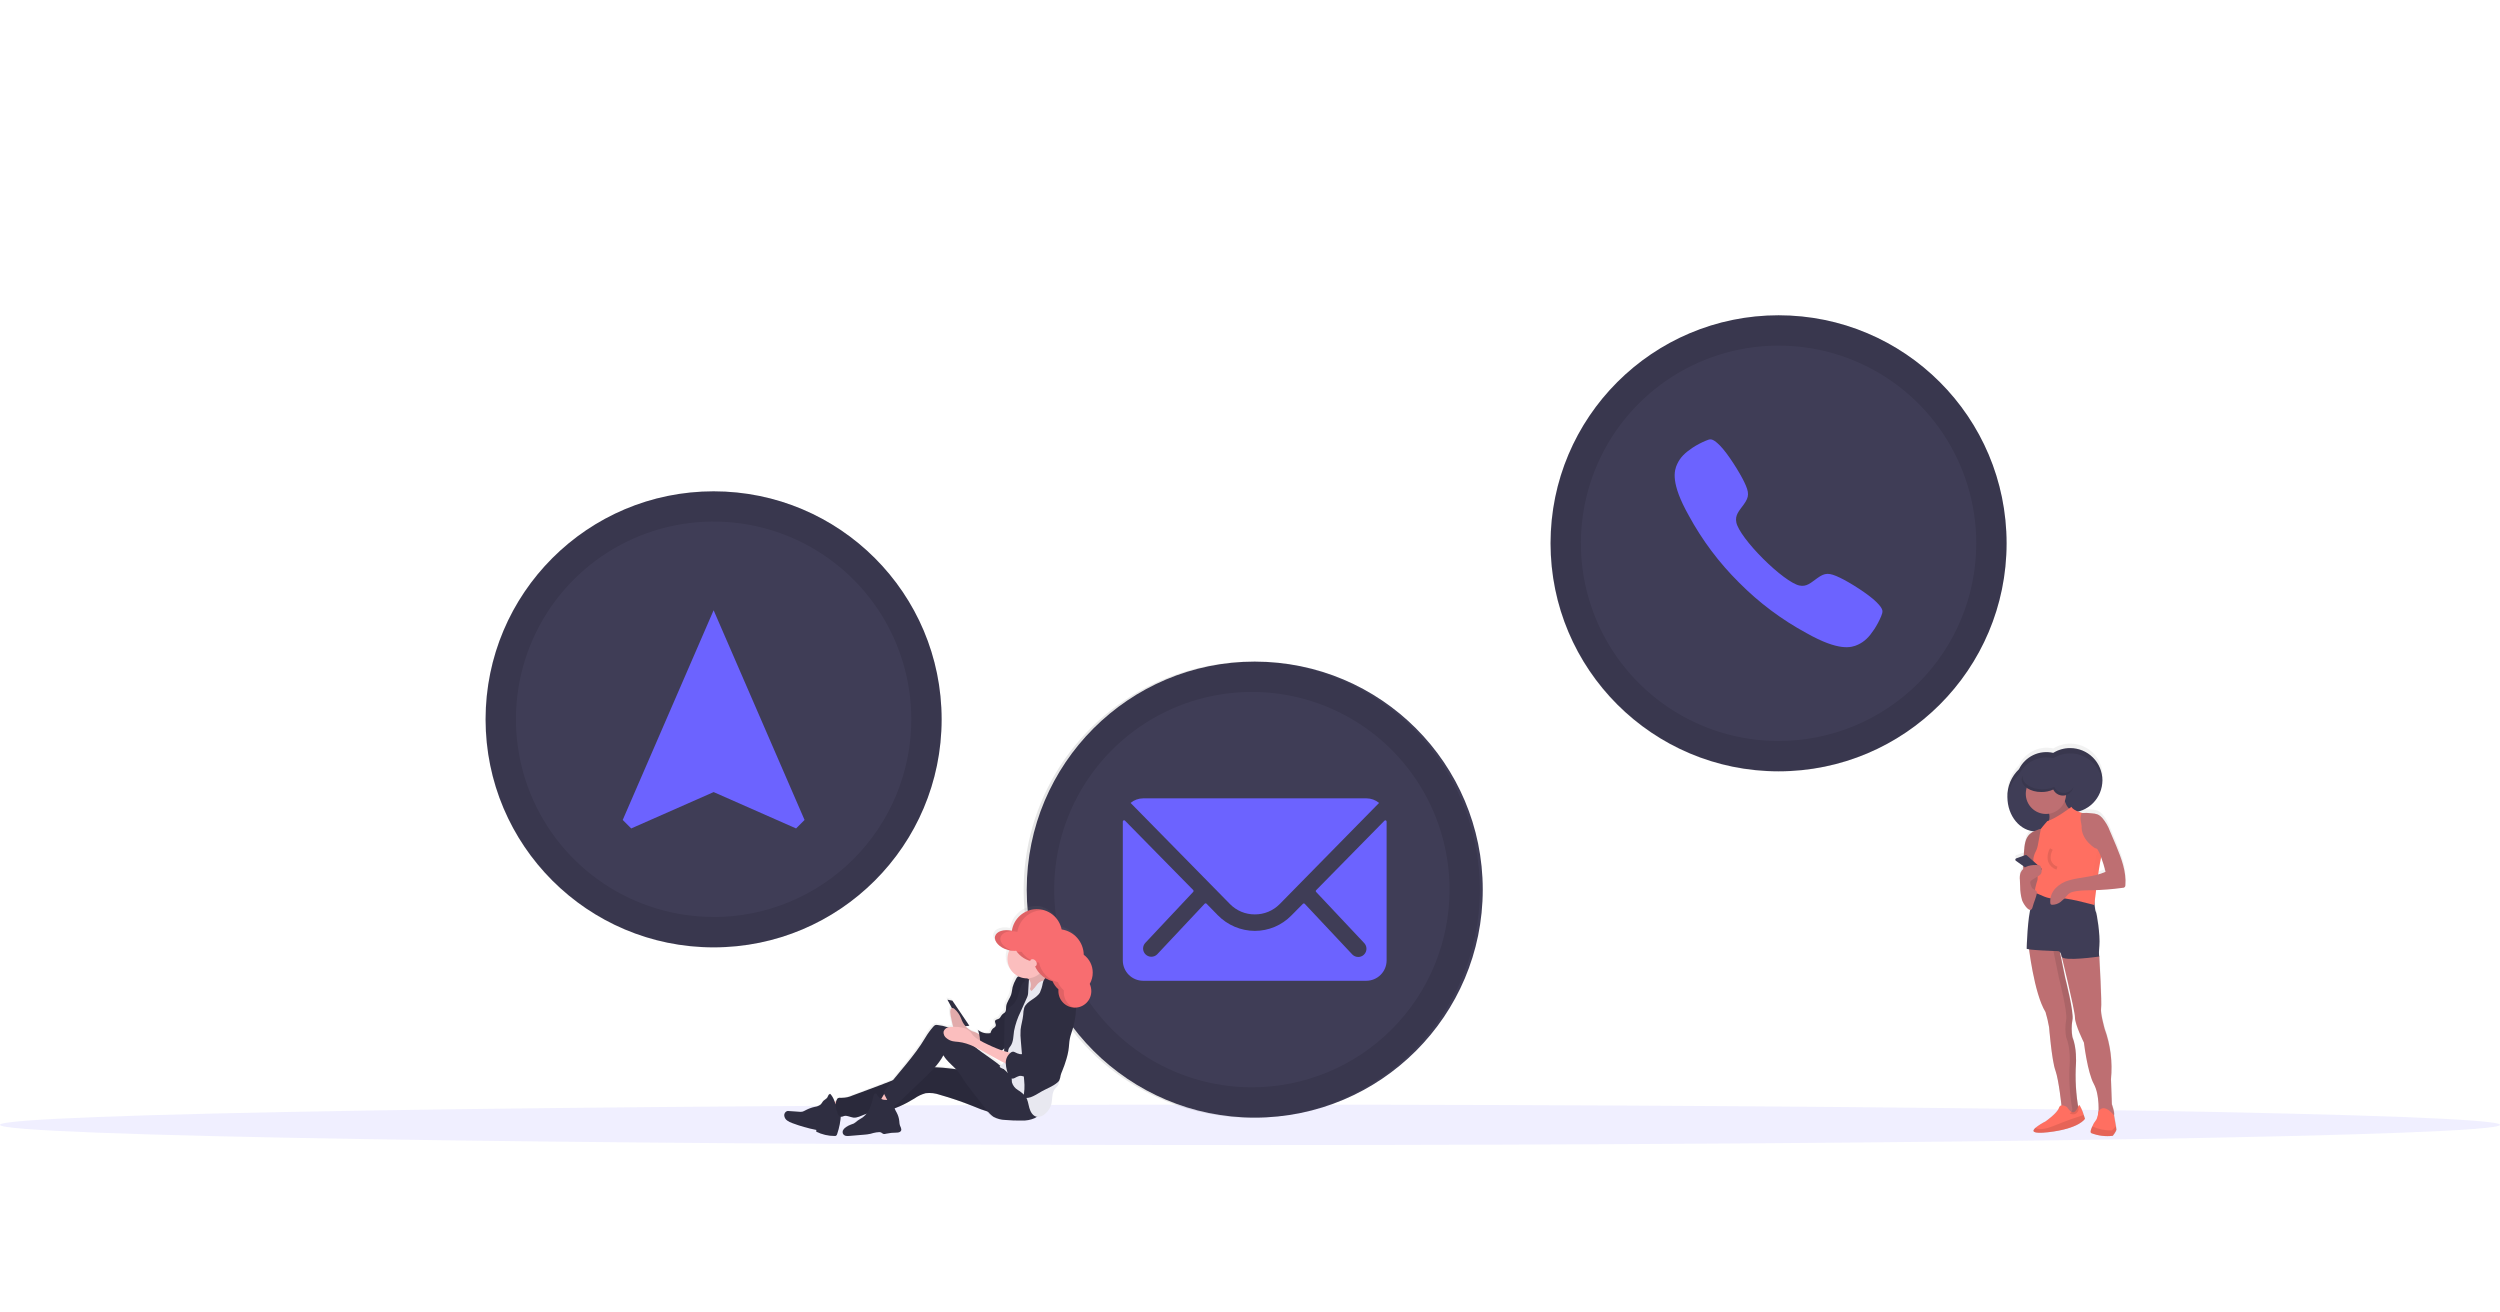 <svg width="800" height="420" viewBox="0 0 800 420" fill="none" xmlns="http://www.w3.org/2000/svg">
<path opacity="0.1" d="M400 366.416C620.914 366.416 800 363.521 800 359.949C800 356.377 620.914 353.482 400 353.482C179.086 353.482 0 356.377 0 359.949C0 363.521 179.086 366.416 400 366.416Z" fill="#6C63FF"/>
<path d="M569.146 246.818C609.443 246.818 642.109 214.151 642.109 173.854C642.109 133.557 609.443 100.891 569.146 100.891C528.849 100.891 496.182 133.557 496.182 173.854C496.182 214.151 528.849 246.818 569.146 246.818Z" fill="#3F3D56"/>
<path d="M600.467 192.672C597.927 190.131 591.817 186.299 588.788 184.869C585.292 183.19 584.007 183.219 581.533 185.007C579.474 186.467 578.139 187.876 575.774 187.358C573.409 186.839 568.723 183.307 564.19 178.788C559.657 174.27 556.139 169.613 555.635 167.212C555.131 164.81 556.518 163.504 557.993 161.445C559.774 158.971 559.825 157.686 558.131 154.19C556.671 151.161 552.883 145.066 550.321 142.511C547.759 139.956 547.204 140.518 545.803 141.051C544.36 141.656 542.975 142.389 541.664 143.241C539.124 144.942 537.701 146.358 536.701 148.489C535.701 150.62 534.569 154.577 540.387 164.934C544.678 172.858 550.114 180.106 556.518 186.445V186.445C562.879 192.864 570.152 198.31 578.102 202.606C588.452 208.445 592.416 207.285 594.547 206.292C596.679 205.299 598.095 203.891 599.788 201.328C600.642 200.018 601.375 198.633 601.978 197.19C602.46 195.788 603.029 195.219 600.467 192.672Z" fill="#6C63FF"/>
<path opacity="0.1" d="M569.146 100.898C554.706 100.891 540.589 105.166 528.58 113.184C516.571 121.202 507.209 132.601 501.68 145.941C496.151 159.28 494.702 173.959 497.518 188.122C500.333 202.284 507.285 215.294 517.496 225.504C527.706 235.715 540.716 242.667 554.878 245.482C569.041 248.298 583.72 246.849 597.059 241.32C610.399 235.791 621.798 226.43 629.816 214.42C637.834 202.411 642.109 188.294 642.102 173.854C642.092 154.508 634.403 135.957 620.723 122.277C607.043 108.597 588.492 100.907 569.146 100.898V100.898ZM569.146 237.117C556.634 237.117 544.403 233.407 533.999 226.455C523.596 219.504 515.487 209.623 510.699 198.064C505.911 186.504 504.658 173.784 507.099 161.512C509.54 149.24 515.565 137.968 524.412 129.12C533.26 120.273 544.532 114.248 556.804 111.807C569.076 109.366 581.796 110.619 593.356 115.407C604.915 120.195 614.796 128.304 621.747 138.707C628.698 149.111 632.409 161.342 632.409 173.854C632.409 182.162 630.772 190.388 627.593 198.064C624.414 205.739 619.754 212.713 613.88 218.588C608.005 224.462 601.031 229.122 593.356 232.301C585.68 235.48 577.454 237.117 569.146 237.117Z" fill="black"/>
<path d="M401.518 357.642C441.815 357.642 474.482 324.975 474.482 284.679C474.482 244.382 441.815 211.715 401.518 211.715C361.222 211.715 328.555 244.382 328.555 284.679C328.555 324.975 361.222 357.642 401.518 357.642Z" fill="#3F3D56"/>
<path d="M443.015 262.635L421.168 284.861C421.129 284.898 421.099 284.942 421.078 284.991C421.057 285.04 421.046 285.093 421.046 285.146C421.046 285.199 421.057 285.252 421.078 285.301C421.099 285.35 421.129 285.394 421.168 285.431L436.496 301.73C436.863 302.099 437.112 302.569 437.213 303.08C437.314 303.59 437.262 304.119 437.063 304.601C436.864 305.082 436.528 305.493 436.096 305.784C435.664 306.074 435.156 306.231 434.635 306.234C433.935 306.232 433.263 305.954 432.766 305.46L417.518 289.219C417.44 289.142 417.336 289.099 417.226 289.099C417.117 289.099 417.012 289.142 416.934 289.219L413.219 292.971C411.698 294.526 409.881 295.762 407.875 296.606C405.87 297.45 403.716 297.884 401.54 297.883C399.323 297.873 397.13 297.421 395.09 296.554C393.05 295.686 391.203 294.421 389.657 292.832L386.088 289.182C386.01 289.106 385.905 289.063 385.796 289.063C385.686 289.063 385.582 289.106 385.504 289.182L370.292 305.387C370.047 305.632 369.757 305.827 369.436 305.959C369.116 306.092 368.773 306.16 368.427 306.16C368.081 306.16 367.738 306.092 367.418 305.959C367.098 305.827 366.807 305.632 366.562 305.387C366.316 305.143 366.121 304.852 365.987 304.532C365.854 304.212 365.786 303.869 365.786 303.522C365.786 303.175 365.854 302.832 365.987 302.512C366.121 302.192 366.316 301.901 366.562 301.657L381.832 285.394C381.9 285.315 381.937 285.214 381.937 285.109C381.937 285.005 381.9 284.904 381.832 284.825L359.985 262.599C359.929 262.542 359.858 262.504 359.779 262.488C359.701 262.472 359.62 262.48 359.547 262.511C359.473 262.541 359.41 262.593 359.366 262.659C359.322 262.726 359.299 262.804 359.299 262.883V307.358C359.305 309.077 359.991 310.724 361.206 311.94C362.422 313.155 364.069 313.841 365.788 313.847H437.226C438.946 313.841 440.593 313.155 441.808 311.94C443.024 310.724 443.71 309.077 443.715 307.358V262.92C443.719 262.837 443.697 262.755 443.652 262.685C443.607 262.616 443.542 262.561 443.465 262.53C443.389 262.499 443.304 262.492 443.223 262.511C443.143 262.53 443.07 262.573 443.015 262.635V262.635Z" fill="#6C63FF"/>
<path d="M401.518 292.606C402.999 292.62 404.468 292.337 405.837 291.773C407.206 291.209 408.448 290.375 409.489 289.321L441.307 256.934C440.177 255.999 438.759 255.483 437.292 255.474H365.803C364.336 255.479 362.916 255.995 361.788 256.934L393.613 289.321C394.645 290.369 395.876 291.199 397.233 291.763C398.591 292.328 400.048 292.614 401.518 292.606V292.606Z" fill="#6C63FF"/>
<path opacity="0.1" d="M400.599 211.723C386.159 211.715 372.041 215.991 360.032 224.009C348.023 232.027 338.662 243.426 333.133 256.765C327.603 270.105 326.155 284.784 328.97 298.947C331.785 313.109 338.738 326.119 348.948 336.329C359.159 346.539 372.168 353.492 386.331 356.307C400.493 359.123 415.173 357.674 428.512 352.145C441.851 346.616 453.251 337.254 461.268 325.245C469.286 313.236 473.562 299.119 473.555 284.679C473.545 265.333 465.856 246.782 452.176 233.102C438.496 219.422 419.945 211.732 400.599 211.723ZM400.599 347.942C388.086 347.942 375.855 344.231 365.452 337.28C355.048 330.329 346.94 320.448 342.151 308.888C337.363 297.329 336.11 284.609 338.551 272.337C340.992 260.065 347.018 248.793 355.865 239.945C364.712 231.098 375.985 225.073 388.257 222.632C400.528 220.191 413.248 221.443 424.808 226.232C436.368 231.02 446.248 239.128 453.2 249.532C460.151 259.935 463.861 272.167 463.861 284.679C463.861 301.457 457.196 317.548 445.332 329.412C433.468 341.276 417.377 347.942 400.599 347.942Z" fill="black"/>
<path d="M228.358 303.153C268.654 303.153 301.321 270.486 301.321 230.19C301.321 189.893 268.654 157.226 228.358 157.226C188.061 157.226 155.394 189.893 155.394 230.19C155.394 270.486 188.061 303.153 228.358 303.153Z" fill="#3F3D56"/>
<path d="M228.358 195.277L199.27 262.387L201.985 265.102L228.365 253.467L254.745 265.102L257.46 262.387L228.358 195.277Z" fill="#6C63FF"/>
<path opacity="0.1" d="M228.358 157.204C213.92 157.197 199.804 161.472 187.795 169.488C175.787 177.504 166.425 188.902 160.895 202.239C155.365 215.576 153.914 230.253 156.727 244.415C159.539 258.576 166.488 271.586 176.695 281.798C186.901 292.01 199.907 298.965 214.068 301.785C228.228 304.604 242.906 303.161 256.246 297.637C269.586 292.113 280.988 282.758 289.01 270.753C297.032 258.749 301.314 244.635 301.314 230.197C301.314 210.845 293.629 192.284 279.948 178.596C266.267 164.909 247.71 157.214 228.358 157.204V157.204ZM228.358 293.423C215.844 293.423 203.611 289.712 193.207 282.759C182.803 275.806 174.694 265.924 169.907 254.362C165.12 242.8 163.869 230.078 166.313 217.805C168.757 205.532 174.786 194.26 183.637 185.414C192.488 176.568 203.764 170.546 216.038 168.109C228.312 165.672 241.033 166.93 252.593 171.724C264.152 176.518 274.029 184.632 280.976 195.04C287.923 205.449 291.628 217.683 291.62 230.197C291.618 246.974 284.952 263.063 273.089 274.926C261.225 286.788 245.135 293.453 228.358 293.453V293.423Z" fill="black"/>
<path d="M677.258 269.65C676.596 268.034 675.917 266.423 675.222 264.818C674.648 263.251 673.806 261.796 672.732 260.518C672.325 260.059 671.828 259.686 671.273 259.423C670.661 259.198 670.018 259.07 669.367 259.044C668.375 258.919 667.373 258.892 666.375 258.964C665.988 258.847 665.55 258.693 665.119 258.518C667.279 257.951 669.2 256.705 670.598 254.963C671.996 253.222 672.798 251.078 672.886 248.847C672.886 248.701 672.886 248.547 672.886 248.401C672.891 247.036 672.628 245.682 672.111 244.418C671.593 243.153 670.832 242.004 669.87 241.034C668.908 240.064 667.765 239.293 666.505 238.765C665.245 238.237 663.894 237.962 662.528 237.956C660.605 237.953 658.72 238.491 657.09 239.511C654.937 239.023 652.682 239.279 650.694 240.237C648.705 241.196 647.1 242.8 646.141 244.788C644.932 245.945 643.977 247.34 643.336 248.886C642.695 250.432 642.383 252.094 642.419 253.766C642.419 253.92 642.419 254.08 642.419 254.226C642.608 259.898 646.273 264.445 650.9 264.905C650.406 265.127 649.952 265.431 649.557 265.803C648.141 267.168 647.908 269.336 647.754 271.307L647.645 272.766L645.192 273.642C645.114 273.67 645.045 273.719 644.993 273.783C644.941 273.847 644.907 273.925 644.896 274.007C644.885 274.089 644.896 274.173 644.929 274.249C644.962 274.325 645.015 274.39 645.083 274.438L647.426 276.109C647.426 276.248 647.426 276.387 647.426 276.526C647.426 276.664 647.426 276.839 647.47 277C647.069 277.352 646.759 277.795 646.565 278.292C646.336 279.058 646.264 279.862 646.353 280.657L646.44 282.693C646.429 284.226 646.638 285.753 647.061 287.226C647.367 288.131 648.696 290.314 649.652 290.328C648.769 294.343 648.535 302.81 648.535 302.81C648.426 302.92 648.732 303.022 649.265 303.109C649.791 307.139 651.506 318.438 654.55 323.409C655.029 325.029 655.412 326.677 655.696 328.343C655.696 328.343 656.565 339.08 657.711 342.27C658.689 344.985 659.462 351.686 659.674 353.628C659.476 353.679 659.295 353.783 659.152 353.93C659.009 354.077 658.91 354.26 658.864 354.46C658.287 356.197 654.55 358.839 654.55 358.839C653.404 359.412 652.323 360.104 651.324 360.905C650.148 361.964 650.192 362.92 655.411 362.321C665.484 361.161 667.207 357.942 667.207 357.942C667.207 357.942 667.046 357.401 666.805 356.701C666.498 355.61 666.054 354.563 665.484 353.584C665.338 353.445 665.192 353.679 665.017 354.044C664.257 349.386 664.027 344.658 664.331 339.949C664.331 339.949 664.616 335.015 663.178 331.533C662.858 329.71 662.858 327.845 663.178 326.022C663.754 323.701 660.878 312.38 660.878 312.38L659.229 304.044C659.454 304.328 659.611 304.66 659.689 305.015L659.732 305.182L659.776 305.423C659.793 305.508 659.833 305.587 659.893 305.65C661.017 310.321 664.097 323.263 664.097 325.161C664.097 327.482 666.973 333.285 666.973 333.285C666.973 333.285 668.119 342.861 670.134 346.628C671.667 349.496 671.703 353.701 671.63 355.555C671.63 355.555 671.287 357.942 670.711 358.518C670.252 359.088 669.885 359.726 669.623 360.409L669.557 360.547C669.557 360.547 668.696 362.292 669.273 362.584C671.466 363.444 673.84 363.743 676.178 363.453C676.178 363.453 677.331 361.993 677.331 361.423C677.307 361.076 677.263 360.73 677.2 360.387C676.988 359.015 676.594 356.854 676.586 356.832C676.827 355.898 675.857 353.299 675.857 353.299L675.565 345.175C676.099 339.674 675.411 334.124 673.55 328.92C673.55 328.92 672.09 323.701 672.404 322.248C672.718 320.796 671.827 305.416 671.827 305.416L671.74 305.197C671.662 304.109 671.691 303.016 671.827 301.934C672.112 298.453 670.966 291.197 670.674 290.912C670.436 290.133 670.299 289.326 670.265 288.511C670.331 287.905 670.528 286.131 670.798 283.927C673.636 283.83 676.467 283.586 679.28 283.197C679.552 283.197 679.813 283.093 680.01 282.905C680.125 282.73 680.184 282.524 680.178 282.314C680.513 277.942 678.915 273.693 677.258 269.65ZM671.47 278.854C671.769 276.774 672.09 274.759 672.411 273.263L672.455 273.394C673.008 274.898 673.471 276.434 673.842 277.993C673.076 278.343 672.282 278.631 671.47 278.854Z" fill="url(#paint0_linear)"/>
<path d="M649.112 302.35C649.112 302.35 650.835 317.847 654.565 323.869C655.044 325.469 655.426 327.098 655.711 328.745C655.711 328.745 656.572 339.358 657.718 342.511C658.864 345.664 659.725 354.277 659.725 354.277C659.725 354.277 663.74 358.861 665.178 355.139C664.275 350.22 663.985 345.209 664.316 340.219C664.316 340.219 664.601 335.343 663.17 331.898C662.85 330.097 662.85 328.254 663.17 326.453C663.74 324.153 660.871 312.971 660.871 312.971L658.579 301.781L649.112 302.35Z" fill="#BE6F72"/>
<path d="M667.185 358.007C667.185 358.007 665.462 361.161 655.426 362.307C650.214 362.898 650.178 361.956 651.353 360.905C652.349 360.113 653.425 359.428 654.565 358.861C654.565 358.861 658.294 356.285 658.864 354.562C659.433 352.839 661.448 354.277 661.448 354.277C664.316 358.577 664.893 353.124 665.462 353.701C666.034 354.664 666.478 355.697 666.784 356.774C667.024 357.467 667.185 358.007 667.185 358.007Z" fill="#FF6F61"/>
<path opacity="0.1" d="M667.185 358.007C667.185 358.007 665.462 361.161 655.426 362.307C650.214 362.898 650.178 361.956 651.353 360.905C652.17 361.423 653.82 361.635 657.141 360.299C661.922 358.343 665.389 357.212 666.784 356.774C667.024 357.467 667.185 358.007 667.185 358.007Z" fill="black"/>
<path opacity="0.1" d="M664.316 340.219C664.316 340.219 664.601 335.343 663.17 331.898C662.85 330.097 662.85 328.254 663.17 326.453C663.74 324.153 660.871 312.971 660.871 312.971L658.579 301.781L656.594 301.898L658.864 312.971C658.864 312.971 661.732 324.153 661.163 326.453C660.843 328.254 660.843 330.097 661.163 331.898C662.623 335.343 662.309 340.219 662.309 340.219C661.978 345.209 662.267 350.22 663.17 355.139C663.015 355.606 662.726 356.017 662.338 356.321C663.404 356.803 664.528 356.781 665.178 355.139C664.275 350.22 663.985 345.209 664.316 340.219V340.219Z" fill="black"/>
<path d="M662.448 239.387C660.534 239.383 658.657 239.917 657.032 240.927C654.885 240.431 652.635 240.678 650.646 241.625C648.658 242.573 647.049 244.167 646.083 246.146C644.879 247.285 643.926 248.662 643.286 250.191C642.647 251.72 642.334 253.365 642.367 255.022C642.367 261.124 646.477 266.066 651.543 266.066C655.192 266.066 658.389 263.467 659.856 259.708C660.7 259.931 661.568 260.044 662.44 260.044C665.18 260.044 667.807 258.956 669.744 257.019C671.681 255.082 672.769 252.455 672.769 249.715C672.769 246.976 671.681 244.349 669.744 242.412C667.807 240.475 665.18 239.387 662.44 239.387H662.448Z" fill="#3F3D56"/>
<path d="M670.915 303.788L671.776 306.08C671.776 306.08 672.638 321.285 672.346 322.723C672.054 324.161 673.499 329.292 673.499 329.292C675.354 334.429 676.04 339.915 675.506 345.35L675.791 353.38C675.791 353.38 676.937 356.533 676.367 357.109C675.798 357.686 671.47 356.599 671.47 356.599C671.47 356.599 672.046 350.577 670.01 346.847C667.973 343.117 666.856 333.65 666.856 333.65C666.856 333.65 663.988 327.912 663.988 325.62C663.988 323.328 659.397 304.679 659.397 304.679L670.915 303.788Z" fill="#BE6F72"/>
<path d="M648.535 303.504C648.535 303.504 648.827 293.175 649.995 290.022C650.589 288.548 651.018 287.013 651.273 285.445C651.273 285.445 668.638 288.584 670.075 287.438C670.075 287.438 670.36 291.453 670.652 291.737C670.944 292.022 672.112 299.197 671.798 302.642C671.484 306.088 671.798 306.08 671.798 306.08C671.798 306.08 660.032 307.803 659.747 306.08C659.462 304.358 658.601 304.365 658.601 304.365C658.601 304.365 647.966 304.044 648.535 303.504Z" fill="#3F3D56"/>
<g opacity="0.1">
<path opacity="0.1" d="M658.002 303.504C658.002 303.504 650.747 303.307 648.557 302.912C648.557 303.285 648.557 303.504 648.557 303.504C647.988 304.073 658.601 304.365 658.601 304.365C658.745 304.378 658.883 304.434 658.995 304.526C658.608 303.504 658.002 303.504 658.002 303.504Z" fill="black"/>
<path opacity="0.1" d="M670.63 291.737C670.338 291.453 670.054 287.438 670.054 287.438C669.905 287.53 669.738 287.59 669.565 287.613C669.667 288.825 669.864 290.686 670.054 290.876C670.243 291.066 671.513 298.336 671.2 301.781C670.886 305.226 671.2 305.219 671.2 305.219C671.2 305.219 661.893 306.584 659.638 305.672C659.638 305.796 659.703 305.934 659.725 306.08C660.01 307.803 671.776 306.08 671.776 306.08C671.776 306.08 671.484 306.08 671.776 302.642C672.068 299.204 670.915 292.029 670.63 291.737Z" fill="black"/>
</g>
<path d="M661.178 257.46C661.425 258.012 661.8 258.498 662.273 258.876C662.577 259.102 662.929 259.254 663.302 259.321C662.659 259.693 661.959 259.971 661.316 260.343C660.306 261.022 659.332 261.753 658.397 262.533C657.441 263.301 656.27 263.755 655.046 263.832C655.476 263.253 655.745 262.571 655.827 261.855C655.909 261.138 655.801 260.413 655.513 259.752C655.251 259.318 655.077 258.837 655.003 258.336C655.003 257.511 655.732 256.876 656.411 256.438C656.959 256.066 657.521 255.708 658.09 255.35C658.535 255.073 659.207 254.489 659.769 254.511C660.331 254.533 660.397 255.029 660.499 255.54C660.643 256.206 660.872 256.851 661.178 257.46V257.46Z" fill="#BE6F72"/>
<path opacity="0.1" d="M661.178 257.46C661.425 258.012 661.8 258.498 662.273 258.876C662.577 259.102 662.929 259.254 663.302 259.321C662.659 259.693 661.959 259.971 661.316 260.343C660.306 261.022 659.332 261.753 658.397 262.533C657.441 263.301 656.27 263.755 655.046 263.832C655.476 263.253 655.745 262.571 655.827 261.855C655.909 261.138 655.801 260.413 655.513 259.752C655.251 259.318 655.077 258.837 655.003 258.336C655.003 257.511 655.732 256.876 656.411 256.438C656.959 256.066 657.521 255.708 658.09 255.35C658.535 255.073 659.207 254.489 659.769 254.511C660.331 254.533 660.397 255.029 660.499 255.54C660.643 256.206 660.872 256.851 661.178 257.46V257.46Z" fill="black"/>
<path d="M667.9 274.387C671.545 274.387 674.499 271.433 674.499 267.788C674.499 264.144 671.545 261.19 667.9 261.19C664.256 261.19 661.302 264.144 661.302 267.788C661.302 271.433 664.256 274.387 667.9 274.387Z" fill="#BE6F72"/>
<path d="M677.221 361.445C677.221 362.022 676.075 363.453 676.075 363.453C673.745 363.739 671.38 363.443 669.192 362.591C668.616 362.307 669.477 360.584 669.477 360.584L669.543 360.445C669.806 359.77 670.173 359.139 670.63 358.577C671.2 358.007 671.543 355.657 671.543 355.657C673.324 352.737 676.484 356.92 676.484 356.92C676.484 356.92 676.886 359.109 677.097 360.438C677.17 360.912 677.221 361.299 677.221 361.445Z" fill="#FF6F61"/>
<path opacity="0.1" d="M677.221 361.445C677.221 362.022 676.075 363.453 676.075 363.453C673.745 363.739 671.38 363.443 669.192 362.591C668.616 362.307 669.477 360.584 669.477 360.584L669.543 360.445C671.497 361.353 673.637 361.793 675.791 361.73L677.097 360.423C677.17 360.912 677.221 361.299 677.221 361.445Z" fill="black"/>
<path d="M654.703 260.467C658.267 260.467 661.156 257.578 661.156 254.015C661.156 250.451 658.267 247.562 654.703 247.562C651.14 247.562 648.251 250.451 648.251 254.015C648.251 257.578 651.14 260.467 654.703 260.467Z" fill="#BE6F72"/>
<path d="M649.499 266.92C648.083 268.27 647.849 270.409 647.703 272.358L647.484 275.212C647.405 275.98 647.388 276.754 647.433 277.526C647.433 278 647.55 278.482 647.594 278.985C647.637 279.489 647.652 280.124 647.659 280.701V284.92C647.59 285.79 647.751 286.664 648.127 287.453C648.327 287.834 648.663 288.127 649.068 288.272C649.474 288.418 649.919 288.407 650.316 288.241C650.77 287.891 651.089 287.397 651.221 286.839C651.933 285.128 652.424 283.332 652.681 281.496C652.74 280.861 652.747 280.226 652.805 279.591C652.864 278.956 652.973 278.292 653.068 277.65C653.477 274.964 653.659 272.248 653.842 269.54C653.893 268.737 654.616 265.577 653.565 265.226C653.054 265.058 651.995 265.584 651.506 265.759C650.766 266.007 650.083 266.402 649.499 266.92V266.92Z" fill="#BE6F72"/>
<path opacity="0.1" d="M649.499 266.92C648.083 268.27 647.849 270.409 647.703 272.358L647.484 275.212C647.405 275.98 647.388 276.754 647.433 277.526C647.433 278 647.55 278.482 647.594 278.985C647.637 279.489 647.652 280.124 647.659 280.701V284.92C647.59 285.79 647.751 286.664 648.127 287.453C648.327 287.834 648.663 288.127 649.068 288.272C649.474 288.418 649.919 288.407 650.316 288.241C650.77 287.891 651.089 287.397 651.221 286.839C651.933 285.128 652.424 283.332 652.681 281.496C652.74 280.861 652.747 280.226 652.805 279.591C652.864 278.956 652.973 278.292 653.068 277.65C653.477 274.964 653.659 272.248 653.842 269.54C653.893 268.737 654.616 265.577 653.565 265.226C653.054 265.058 651.995 265.584 651.506 265.759C650.766 266.007 650.083 266.402 649.499 266.92V266.92Z" fill="black"/>
<path d="M662.878 258.175C662.878 258.175 658.002 261.905 655.134 262.766C655.134 262.766 653.433 264.708 653.141 265.175C652.849 265.642 652.265 270.796 651.681 271.949C651.097 273.102 649.674 275.679 651.681 278.255C651.681 278.255 652.251 280.839 651.966 281.701C651.681 282.562 650.637 285.715 651.586 285.861C652.535 286.007 655.411 288.007 657.988 287.438C660.565 286.869 670.185 289.628 670.185 289.628C670.185 289.628 671.776 274.847 672.93 272.234L670.346 271.372C670.346 271.372 663.178 267.073 667.477 260.474C667.47 260.474 663.44 259.613 662.878 258.175Z" fill="#FF6F61"/>
<path d="M645.075 275.453L651.003 279.65C651.078 279.705 651.168 279.734 651.262 279.734C651.355 279.734 651.446 279.705 651.521 279.65L653.127 278.445C653.176 278.403 653.216 278.35 653.243 278.291C653.27 278.232 653.284 278.167 653.284 278.102C653.284 278.037 653.27 277.973 653.243 277.913C653.216 277.854 653.176 277.802 653.127 277.759L648.565 273.708C648.505 273.654 648.433 273.618 648.354 273.602C648.276 273.587 648.194 273.593 648.119 273.62L645.192 274.672C645.115 274.698 645.047 274.745 644.995 274.808C644.943 274.87 644.909 274.946 644.897 275.027C644.885 275.107 644.895 275.189 644.927 275.265C644.958 275.34 645.01 275.405 645.075 275.453V275.453Z" fill="#3F3D56"/>
<path d="M647.068 288.095C646.649 286.641 646.44 285.134 646.448 283.62L646.36 281.599C646.272 280.814 646.344 280.019 646.572 279.263C646.797 278.744 647.134 278.282 647.56 277.909C647.985 277.537 648.488 277.264 649.032 277.109C650.121 276.807 651.26 276.725 652.382 276.869C652.533 276.869 652.682 276.909 652.813 276.985C652.927 277.091 653.008 277.228 653.046 277.38C653.212 277.703 653.31 278.058 653.332 278.421C653.355 278.784 653.302 279.147 653.178 279.489C653.008 279.767 652.779 280.004 652.506 280.182C651.711 280.752 650.784 281.131 650.032 281.752C649.879 281.855 649.762 282.003 649.696 282.175C649.66 282.326 649.66 282.484 649.696 282.635C649.789 283.037 649.916 283.43 650.075 283.81C650.14 284.001 650.253 284.172 650.404 284.307C650.543 284.423 650.725 284.467 650.871 284.577C651.185 284.832 651.842 285.168 651.805 285.569C651.696 287.029 650.82 288.664 650.477 290.109C649.82 292.934 647.492 289.328 647.068 288.095Z" fill="#BE6F72"/>
<g opacity="0.1">
<path opacity="0.1" d="M656.287 287.438H656.127C656.746 287.558 657.383 287.558 658.002 287.438H658.185C657.556 287.346 656.916 287.346 656.287 287.438Z" fill="black"/>
<path opacity="0.1" d="M671.346 271.803C670.316 274.117 668.798 286.65 668.528 289.139C669.535 289.401 670.2 289.591 670.2 289.591C670.2 289.591 671.776 274.847 672.93 272.234L671.346 271.803Z" fill="black"/>
</g>
<path d="M668.127 267.993C668.18 268.281 668.291 268.555 668.453 268.8C668.615 269.044 668.824 269.254 669.068 269.416C669.677 269.927 670.237 270.494 670.74 271.109C671.461 272.124 672.02 273.244 672.397 274.431C672.944 275.916 673.405 277.432 673.776 278.971C670.127 280.664 665.981 280.584 662.097 281.701C660.425 282.142 658.909 283.039 657.718 284.292C657.124 284.922 656.672 285.672 656.394 286.492C656.116 287.312 656.017 288.182 656.105 289.044C656.11 289.144 656.14 289.242 656.192 289.328C656.256 289.4 656.335 289.456 656.424 289.491C656.512 289.527 656.608 289.541 656.703 289.533C657.673 289.531 658.616 289.208 659.382 288.613C660.14 288.021 660.828 287.345 661.433 286.599C661.809 286.109 662.315 285.735 662.893 285.518C665.002 284.876 667.273 284.912 669.462 284.876C672.738 284.812 676.006 284.554 679.251 284.102C679.369 284.116 679.489 284.103 679.602 284.064C679.715 284.025 679.817 283.961 679.901 283.877C679.985 283.792 680.05 283.69 680.089 283.577C680.128 283.465 680.141 283.345 680.127 283.226C680.448 278.92 678.849 274.715 677.207 270.723C676.55 269.122 675.874 267.528 675.178 265.942C674.605 264.392 673.765 262.954 672.696 261.693C672.29 261.235 671.793 260.867 671.236 260.613C670.608 260.387 669.947 260.263 669.28 260.248C668.218 260.105 667.142 260.085 666.075 260.19C665.905 260.727 665.802 261.284 665.769 261.847C665.827 263.818 666.689 265.664 667.535 267.445C667.645 267.715 667.959 267.73 668.127 267.993Z" fill="#BE6F72"/>
<path opacity="0.1" d="M656.44 271.686C655.947 272.531 655.694 273.496 655.71 274.474C655.712 274.861 655.774 275.245 655.893 275.613C656.092 276.129 656.405 276.594 656.808 276.973C657.211 277.352 657.694 277.636 658.221 277.803" stroke="black" stroke-miterlimit="10"/>
<path d="M660.156 247.708C659.796 247.707 659.439 247.764 659.097 247.876C658.141 246.416 655.893 245.409 653.258 245.409C649.769 245.409 646.944 247.212 646.944 249.431C646.944 251.65 649.769 253.445 653.258 253.445C654.564 253.459 655.858 253.185 657.046 252.642C657.314 253.195 657.724 253.667 658.235 254.007C658.746 254.348 659.339 254.545 659.953 254.579C660.566 254.612 661.177 254.481 661.722 254.199C662.268 253.916 662.728 253.493 663.054 252.973C663.38 252.452 663.561 251.854 663.578 251.24C663.595 250.626 663.447 250.019 663.15 249.482C662.852 248.944 662.417 248.496 661.887 248.184C661.358 247.872 660.755 247.708 660.141 247.708H660.156Z" fill="#3F3D56"/>
<path opacity="0.1" d="M660.44 253.73C659.793 253.73 659.159 253.547 658.612 253.202C658.064 252.857 657.625 252.365 657.346 251.781C656.157 252.324 654.864 252.598 653.557 252.584C650.075 252.584 647.251 250.788 647.251 248.569C647.24 248.436 647.24 248.301 647.251 248.168C647.043 248.557 646.933 248.99 646.93 249.431C646.93 251.62 649.754 253.445 653.243 253.445C654.55 253.459 655.843 253.185 657.032 252.642C657.346 253.294 657.858 253.83 658.495 254.174C659.131 254.518 659.86 254.652 660.578 254.557C661.295 254.462 661.964 254.144 662.49 253.647C663.016 253.15 663.371 252.499 663.506 251.788C663.228 252.367 662.794 252.855 662.252 253.199C661.71 253.542 661.082 253.726 660.44 253.73V253.73Z" fill="black"/>
<path opacity="0.1" d="M646.09 247.839C647.057 245.86 648.665 244.267 650.653 243.319C652.642 242.371 654.893 242.125 657.039 242.62C658.541 241.693 660.255 241.167 662.019 241.091C663.782 241.015 665.536 241.393 667.111 242.188C668.687 242.983 670.032 244.169 671.019 245.633C672.006 247.096 672.601 248.788 672.747 250.547C672.747 250.263 672.747 249.978 672.747 249.686C672.743 247.85 672.249 246.049 671.317 244.467C670.385 242.886 669.048 241.582 667.444 240.689C665.839 239.797 664.026 239.348 662.191 239.39C660.355 239.432 658.564 239.962 657.002 240.927C654.856 240.431 652.605 240.678 650.617 241.625C648.629 242.573 647.02 244.167 646.054 246.146C644.85 247.285 643.897 248.662 643.257 250.191C642.617 251.72 642.304 253.365 642.338 255.022C642.338 255.314 642.338 255.599 642.338 255.883C642.482 252.813 643.83 249.922 646.09 247.839Z" fill="black"/>
<path d="M348.905 310.423C348.914 309.304 348.661 308.197 348.165 307.193C347.67 306.189 346.946 305.316 346.051 304.642C346.04 302.663 345.33 300.752 344.047 299.245C342.763 297.739 340.989 296.734 339.036 296.409C338.735 294.97 338.06 293.636 337.08 292.541C336.1 291.445 334.849 290.627 333.453 290.168V290.168C333.114 290.062 332.767 289.981 332.416 289.927H332.314H332.131H331.985H331.825H331.628H331.182C329.243 289.972 327.382 290.701 325.928 291.986C324.475 293.272 323.523 295.029 323.241 296.949C320.679 296.358 318.336 297.124 317.905 298.744C317.797 299.175 317.823 299.628 317.978 300.044C318.416 301.299 319.839 302.504 321.745 303.095L321.993 303.168L322.365 303.263H322.445C322.038 304.128 321.829 305.073 321.832 306.029C321.826 307.203 322.144 308.355 322.75 309.359C323.357 310.364 324.229 311.182 325.27 311.723L325.102 311.825C324.865 312.041 324.676 312.304 324.547 312.599C324.087 313.413 323.726 314.281 323.474 315.182C323.292 315.956 323.263 316.759 323.036 317.526C322.613 318.934 321.533 320.124 321.409 321.591C321.35 322.248 321.46 323.051 320.993 323.474C320.878 323.574 320.753 323.662 320.62 323.737C320.297 323.966 320.022 324.256 319.81 324.591C319.67 324.895 319.477 325.172 319.241 325.409C318.817 325.723 318.124 325.693 317.92 326.182C317.715 326.672 318.248 327.248 318.124 327.781C318 328.314 317.547 328.416 317.219 328.715C316.837 329.126 316.568 329.629 316.438 330.175C315.747 330.307 315.036 330.285 314.355 330.111C313.674 329.937 313.039 329.615 312.496 329.168C312.682 329.639 312.819 330.128 312.905 330.628C312.27 330.143 311.549 329.781 310.781 329.562C309.916 329.169 309.145 328.597 308.518 327.883L309.73 327.715L304.38 319.547L302.796 319.219L304.212 321.942C304.093 321.996 303.989 322.075 303.905 322.175C303.822 322.275 303.762 322.392 303.73 322.518C303.655 322.821 303.637 323.136 303.679 323.445C303.751 324.183 303.873 324.914 304.044 325.635L304.453 327.547C304.489 327.723 304.533 327.905 304.584 328.08C304.05 328.054 303.515 328.113 303 328.255C301.939 327.861 300.833 327.599 299.708 327.474C299.467 327.425 299.219 327.425 298.978 327.474C298.705 327.604 298.468 327.796 298.285 328.036C297.363 329.105 296.544 330.259 295.839 331.482C292.92 336.489 289.117 340.861 285.518 345.387C283.037 346.394 280.533 347.35 278.029 348.307L272.642 350.365C271.592 350.842 270.453 351.09 269.299 351.095C268.788 351.095 268.153 350.985 267.839 351.423C267.699 351.651 267.588 351.897 267.511 352.153L266.956 352.212C266.701 351.335 266.26 350.524 265.664 349.832C265.533 349.855 265.409 349.909 265.303 349.99C265.198 350.072 265.114 350.178 265.058 350.299C264.927 350.54 264.847 350.803 264.693 351.029C264.409 351.453 263.905 351.657 263.547 352.015C263.19 352.372 262.964 352.927 262.569 353.292C262.032 353.689 261.401 353.941 260.737 354.022C259.737 354.255 258.772 354.621 257.869 355.109C257.538 355.317 257.182 355.481 256.81 355.599C256.399 355.679 255.978 355.694 255.562 355.642L252.715 355.431C252.46 355.399 252.2 355.411 251.949 355.467C251.663 355.584 251.422 355.788 251.259 356.05C251.096 356.312 251.021 356.619 251.044 356.927C251.081 357.236 251.18 357.535 251.335 357.805C251.491 358.074 251.7 358.31 251.949 358.496C252.441 358.86 252.988 359.143 253.569 359.336C256.033 360.295 258.572 361.047 261.161 361.584V362.161C262.972 363.074 264.972 363.549 267 363.547C267.15 363.558 267.301 363.53 267.438 363.467C267.624 363.328 267.754 363.125 267.803 362.898C268.408 361.087 268.791 359.21 268.942 357.307V357.307C269.298 357.283 269.647 357.194 269.971 357.044C270.949 356.774 271.927 357.445 272.942 357.555C274.19 357.693 275.343 356.964 276.526 356.518L277.037 356.35C276.7 356.783 276.301 357.165 275.854 357.482C275.365 357.832 274.818 358.095 274.343 358.46C273.941 358.824 273.512 359.156 273.058 359.453C272.739 359.6 272.409 359.727 272.073 359.832C271.575 360.017 271.102 360.262 270.664 360.562C270.276 360.793 269.948 361.114 269.708 361.496C269.588 361.692 269.518 361.914 269.504 362.143C269.49 362.372 269.533 362.601 269.628 362.81C269.729 362.981 269.865 363.127 270.027 363.241C270.19 363.354 270.375 363.431 270.569 363.467C270.954 363.526 271.345 363.526 271.73 363.467C273.277 363.35 274.818 363.212 276.358 363.073C277.009 363.032 277.656 362.939 278.292 362.796C278.628 362.715 278.964 362.606 279.299 362.511C279.876 362.365 280.465 362.277 281.058 362.248C281.23 362.235 281.403 362.252 281.569 362.299C281.927 362.416 282.182 362.781 282.547 362.854C282.795 362.885 283.046 362.853 283.277 362.759C284.402 362.517 285.55 362.394 286.701 362.394C287.204 362.394 287.796 362.27 288.029 361.803C288.263 361.336 287.839 360.584 287.65 359.964C287.552 359.567 287.498 359.16 287.489 358.752C287.401 357.746 287.113 356.769 286.642 355.876C286.389 355.46 286.176 355.02 286.007 354.562C288.215 353.723 290.327 352.652 292.307 351.365C293.391 350.579 294.607 349.994 295.898 349.635C297.422 349.453 298.967 349.633 300.409 350.161C303.918 351.178 307.371 352.381 310.752 353.766C312.365 354.431 313.971 355.131 315.635 355.635C316.12 356.286 316.707 356.855 317.372 357.321C318.522 357.968 319.813 358.321 321.131 358.35C322.891 358.511 324.657 358.577 326.423 358.547C327.776 358.606 329.123 358.357 330.365 357.818C330.661 357.669 330.938 357.486 331.19 357.27C331.666 357.311 332.146 357.246 332.595 357.081C333.044 356.915 333.451 356.654 333.788 356.314C334.745 355.494 335.434 354.406 335.766 353.19C336.197 351.526 335.869 349.54 336.89 348.212C337.161 347.847 337.518 347.555 337.788 347.19C338.115 346.69 338.279 346.101 338.255 345.504C338.267 345.48 338.282 345.458 338.299 345.438C338.523 344.902 338.671 344.337 338.737 343.759C338.863 343.305 339.021 342.861 339.212 342.431C339.73 341.143 340.184 339.83 340.569 338.496C340.833 337.61 341.042 336.708 341.197 335.796C341.307 335.066 341.372 334.336 341.431 333.606C341.508 332.456 341.731 331.32 342.095 330.226C343.009 327.623 343.525 324.896 343.628 322.139V321.978C344.973 321.824 346.211 321.172 347.1 320.151C347.988 319.13 348.463 317.813 348.431 316.46C348.431 315.647 348.259 314.844 347.927 314.102C348.573 312.984 348.91 311.715 348.905 310.423ZM322.788 342.153C322.869 342.438 322.963 342.715 323.058 342.993C322.628 342.577 322.212 342.146 321.781 341.723C321.949 341.781 322.124 341.832 322.285 341.898C322.453 341.967 322.615 342.052 322.766 342.153H322.788ZM320.723 340.752C318.197 338.562 315.277 336.861 312.693 334.737C314.102 335.431 315.474 336.241 316.832 337.015C318.443 337.934 320.075 338.817 321.73 339.664C321.458 340.088 321.109 340.457 320.701 340.752H320.723ZM321.796 335.234L321.92 335.109C321.92 335.423 321.92 335.708 321.92 335.978L321.241 335.745C321.429 335.585 321.607 335.415 321.774 335.234H321.796ZM299.584 341.146C300.62 339.973 301.521 338.688 302.27 337.314C303.27 339.058 304.898 340.321 306.277 341.788C304.051 341.504 301.818 341.263 299.584 341.146Z" fill="url(#paint1_linear)"/>
<path d="M303.175 319.891L304.766 320.212L310.19 328.234L307.803 328.555L303.175 319.891Z" fill="#2F2E41"/>
<path d="M264.591 352.431C265.023 353.846 265.555 355.229 266.183 356.569C267.98 356.19 269.748 355.685 271.474 355.058C271.134 354.552 270.766 354.065 270.372 353.599C269.944 353.132 269.438 352.745 268.876 352.453C268.278 352.317 267.657 352.317 267.058 352.453C266.241 352.431 265.416 352.445 264.591 352.431Z" fill="#FBBEBE"/>
<path d="M268.883 354.569C268.452 354.376 268.067 354.092 267.754 353.737C267.442 353.382 267.21 352.964 267.073 352.511C266.795 351.602 266.324 350.763 265.693 350.051C265.561 350.069 265.435 350.121 265.327 350.202C265.22 350.282 265.135 350.388 265.08 350.511C264.949 350.745 264.869 351.007 264.723 351.241C264.431 351.657 263.92 351.861 263.555 352.212C263.19 352.562 262.971 353.11 262.577 353.467C262.035 353.866 261.398 354.118 260.73 354.197C259.714 354.426 258.733 354.787 257.81 355.27C257.473 355.472 257.112 355.634 256.737 355.752C256.321 355.814 255.898 355.814 255.482 355.752L252.606 355.547C252.364 355.508 252.118 355.508 251.876 355.547C251.582 355.654 251.333 355.855 251.167 356.12C251.002 356.384 250.93 356.697 250.964 357.007C250.998 357.315 251.096 357.612 251.254 357.879C251.411 358.146 251.623 358.376 251.876 358.555C252.376 358.914 252.927 359.194 253.511 359.387C256.015 360.33 258.593 361.062 261.219 361.577V362.146C263.048 363.044 265.058 363.511 267.095 363.511C267.245 363.52 267.394 363.495 267.533 363.438C267.719 363.299 267.849 363.096 267.898 362.869C268.59 360.853 268.995 358.749 269.102 356.62C269.149 356.08 269.107 355.535 268.978 355.007C268.818 354.489 269.358 354.708 268.861 354.504" fill="#2F2E41"/>
<path d="M324.036 343.73C315.511 344.241 307.088 341.745 298.547 341.482C297.487 341.412 296.423 341.478 295.38 341.679C294.293 341.973 293.241 342.382 292.241 342.898C287.664 345.029 282.927 346.796 278.197 348.555L272.759 350.577C271.701 351.054 270.555 351.303 269.394 351.307C268.876 351.307 268.241 351.197 267.934 351.628C267.051 352.942 267.467 354.861 268.051 356.336C268.241 356.81 268.562 357.328 269.073 357.38C269.432 357.355 269.783 357.266 270.109 357.117C271.095 356.854 272.08 357.518 273.102 357.628C274.358 357.759 275.526 357.044 276.715 356.606C278.686 355.876 280.832 355.876 282.905 355.555C286.372 354.978 289.591 353.365 292.599 351.533C293.692 350.754 294.915 350.175 296.212 349.825C297.747 349.644 299.304 349.821 300.759 350.343C304.296 351.341 307.778 352.525 311.19 353.891C312.964 354.663 314.782 355.328 316.635 355.883C320.68 356.941 324.957 356.686 328.847 355.153C330.212 354.613 331.693 353.693 331.766 352.19C331.818 351.35 331.161 350.613 330.73 349.891C330.453 349.431 330.168 348.971 329.869 348.526C328.409 346.409 326.628 343.577 324.036 343.73Z" fill="#2F2E41"/>
<path opacity="0.1" d="M324.036 343.73C315.511 344.241 307.088 341.745 298.547 341.482C297.487 341.412 296.423 341.478 295.38 341.679C294.293 341.973 293.241 342.382 292.241 342.898C287.664 345.029 282.927 346.796 278.197 348.555L272.759 350.577C271.701 351.054 270.555 351.303 269.394 351.307C268.876 351.307 268.241 351.197 267.934 351.628C267.051 352.942 267.467 354.861 268.051 356.336C268.241 356.81 268.562 357.328 269.073 357.38C269.432 357.355 269.783 357.266 270.109 357.117C271.095 356.854 272.08 357.518 273.102 357.628C274.358 357.759 275.526 357.044 276.715 356.606C278.686 355.876 280.832 355.876 282.905 355.555C286.372 354.978 289.591 353.365 292.599 351.533C293.692 350.754 294.915 350.175 296.212 349.825C297.747 349.644 299.304 349.821 300.759 350.343C304.296 351.341 307.778 352.525 311.19 353.891C312.964 354.663 314.782 355.328 316.635 355.883C320.68 356.941 324.957 356.686 328.847 355.153C330.212 354.613 331.693 353.693 331.766 352.19C331.818 351.35 331.161 350.613 330.73 349.891C330.453 349.431 330.168 348.971 329.869 348.526C328.409 346.409 326.628 343.577 324.036 343.73Z" fill="black"/>
<path d="M280.964 352.825C282.297 353.277 283.642 353.696 285 354.08C285.73 352.832 287.19 351.963 287.504 350.533C287.522 350.471 287.522 350.405 287.504 350.343C287.468 350.282 287.414 350.234 287.35 350.204C286.374 349.669 285.293 349.352 284.182 349.277C283.307 349.226 282.905 350.139 282.511 350.781C282.358 351.066 281.321 352.963 280.964 352.825Z" fill="#FBBEBE"/>
<path d="M282.832 351.934C282.433 351.867 282.053 351.717 281.715 351.495C281.377 351.272 281.089 350.982 280.869 350.642C280.686 350.314 280.482 349.869 280.102 349.912C279.723 349.956 279.599 350.35 279.518 350.693C279.266 351.987 278.897 353.255 278.416 354.482C277.934 355.715 277.118 356.79 276.058 357.584C275.562 357.927 275.015 358.183 274.526 358.547C274.121 358.906 273.689 359.233 273.234 359.526C272.911 359.67 272.58 359.792 272.241 359.891C271.742 360.078 271.267 360.323 270.825 360.62C270.431 360.847 270.098 361.165 269.854 361.547C269.733 361.739 269.663 361.958 269.651 362.184C269.638 362.41 269.683 362.636 269.781 362.839C269.883 363.007 270.02 363.152 270.182 363.262C270.345 363.373 270.529 363.448 270.723 363.482C271.112 363.54 271.508 363.54 271.898 363.482C273.453 363.372 275.007 363.234 276.562 363.095C277.217 363.053 277.869 362.962 278.511 362.825L279.526 362.547C280.105 362.394 280.7 362.306 281.299 362.285C281.474 362.269 281.65 362.286 281.818 362.336C282.175 362.453 282.431 362.81 282.803 362.883C283.05 362.907 283.3 362.875 283.533 362.788C284.667 362.545 285.825 362.425 286.985 362.431C287.496 362.431 288.095 362.299 288.328 361.847C288.62 361.277 288.139 360.642 287.942 360.029C287.847 359.639 287.794 359.241 287.781 358.839C287.694 357.847 287.403 356.883 286.927 356.007C286.533 355.277 285.993 354.474 286.27 353.701C286.408 353.455 286.497 353.185 286.533 352.905C286.423 351.65 283.547 352.095 282.832 351.934Z" fill="#2F2E41"/>
<path d="M311.255 330.051C309.743 329.388 308.53 328.186 307.854 326.679C307.715 326.358 307.599 326.015 307.46 325.693C307.015 324.606 306.319 323.638 305.431 322.869C305.337 322.769 305.224 322.69 305.098 322.636C304.973 322.582 304.837 322.554 304.701 322.555C304.565 322.596 304.443 322.672 304.347 322.776C304.25 322.88 304.184 323.008 304.153 323.146C304.072 323.443 304.052 323.753 304.095 324.058C304.169 324.776 304.291 325.488 304.46 326.19L304.876 328.073C304.931 328.361 305.017 328.642 305.131 328.912C305.309 329.228 305.545 329.508 305.825 329.737C306.204 330.088 306.591 330.423 306.978 330.759C307.202 330.954 307.447 331.123 307.708 331.263C308.116 331.457 308.552 331.585 309 331.642C310.742 331.869 312.404 332.51 313.847 333.511C313.847 333.511 313.847 332.248 313.847 332.109C313.828 331.743 313.701 331.389 313.482 331.095C312.813 330.608 312.057 330.254 311.255 330.051V330.051Z" fill="#FBBEBE"/>
<path opacity="0.1" d="M311.255 330.051C309.743 329.388 308.53 328.186 307.854 326.679C307.715 326.358 307.599 326.015 307.46 325.693C307.015 324.606 306.319 323.638 305.431 322.869C305.337 322.769 305.224 322.69 305.098 322.636C304.973 322.582 304.837 322.554 304.701 322.555C304.565 322.596 304.443 322.672 304.347 322.776C304.25 322.88 304.184 323.008 304.153 323.146C304.072 323.443 304.052 323.753 304.095 324.058C304.169 324.776 304.291 325.488 304.46 326.19L304.876 328.073C304.931 328.361 305.017 328.642 305.131 328.912C305.309 329.228 305.545 329.508 305.825 329.737C306.204 330.088 306.591 330.423 306.978 330.759C307.202 330.954 307.447 331.123 307.708 331.263C308.116 331.457 308.552 331.585 309 331.642C310.742 331.869 312.404 332.51 313.847 333.511C313.847 333.511 313.847 332.248 313.847 332.109C313.828 331.743 313.701 331.389 313.482 331.095C312.813 330.608 312.057 330.254 311.255 330.051V330.051Z" fill="black"/>
<path d="M328.613 315.642C329.758 315.642 330.686 314.708 330.686 313.555C330.686 312.402 329.758 311.467 328.613 311.467C327.468 311.467 326.54 312.402 326.54 313.555C326.54 314.708 327.468 315.642 328.613 315.642Z" fill="#2F2E41"/>
<path d="M327.328 312.299C326.774 312.166 326.189 312.25 325.693 312.533C325.454 312.746 325.263 313.007 325.131 313.299C324.667 314.098 324.304 314.951 324.051 315.839C323.869 316.569 323.839 317.394 323.606 318.146C323.182 319.533 322.095 320.708 321.971 322.153C321.912 322.803 322.022 323.562 321.547 324C321.431 324.101 321.307 324.191 321.175 324.27C320.847 324.489 320.568 324.775 320.358 325.11C320.215 325.407 320.019 325.677 319.781 325.905C319.358 326.219 318.657 326.19 318.453 326.635C318.248 327.08 318.781 327.686 318.657 328.212C318.533 328.737 318.073 328.839 317.745 329.131C317.358 329.54 317.086 330.044 316.956 330.591C316.262 330.725 315.548 330.706 314.862 330.536C314.177 330.366 313.536 330.048 312.985 329.606C313.467 331.069 313.677 332.607 313.606 334.146C313.642 334.392 313.629 334.643 313.566 334.884C313.503 335.125 313.393 335.35 313.241 335.547C314.888 335.67 316.518 335.954 318.109 336.394C318.799 336.624 319.544 336.624 320.234 336.394C320.603 336.196 320.934 335.934 321.212 335.62C322.088 334.73 323.007 333.759 323.219 332.526C323.271 331.829 323.284 331.129 323.255 330.431C323.339 329.564 323.517 328.71 323.788 327.883C324.25 326.167 324.561 324.413 324.715 322.642C324.81 321.547 325.759 320.672 326.255 319.723C327.19 317.876 328.153 315.956 328.219 313.883C328.248 313.212 328.015 312.372 327.328 312.299Z" fill="#2F2E41"/>
<path opacity="0.1" d="M327.328 312.299C326.774 312.166 326.189 312.25 325.693 312.533C325.454 312.746 325.263 313.007 325.131 313.299C324.667 314.098 324.304 314.951 324.051 315.839C323.869 316.569 323.839 317.394 323.606 318.146C323.182 319.533 322.095 320.708 321.971 322.153C321.912 322.803 322.022 323.562 321.547 324C321.431 324.101 321.307 324.191 321.175 324.27C320.847 324.489 320.568 324.775 320.358 325.11C320.215 325.407 320.019 325.677 319.781 325.905C319.358 326.219 318.657 326.19 318.453 326.635C318.248 327.08 318.781 327.686 318.657 328.212C318.533 328.737 318.073 328.839 317.745 329.131C317.358 329.54 317.086 330.044 316.956 330.591C316.262 330.725 315.548 330.706 314.862 330.536C314.177 330.366 313.536 330.048 312.985 329.606C313.467 331.069 313.677 332.607 313.606 334.146C313.642 334.392 313.629 334.643 313.566 334.884C313.503 335.125 313.393 335.35 313.241 335.547C314.888 335.67 316.518 335.954 318.109 336.394C318.799 336.624 319.544 336.624 320.234 336.394C320.603 336.196 320.934 335.934 321.212 335.62C322.088 334.73 323.007 333.759 323.219 332.526C323.271 331.829 323.284 331.129 323.255 330.431C323.339 329.564 323.517 328.71 323.788 327.883C324.25 326.167 324.561 324.413 324.715 322.642C324.81 321.547 325.759 320.672 326.255 319.723C327.19 317.876 328.153 315.956 328.219 313.883C328.248 313.212 328.015 312.372 327.328 312.299Z" fill="black"/>
<path d="M325.387 345.526C323.613 344.679 322.314 343.11 320.876 341.759C318.139 339.183 314.788 337.38 311.905 334.949C309.993 333.35 308.255 331.489 306.19 330.146C304.339 328.973 302.244 328.241 300.066 328.007C299.826 327.952 299.576 327.952 299.336 328.007C299.06 328.125 298.82 328.314 298.642 328.555C297.711 329.605 296.883 330.741 296.168 331.949C292.518 338.153 287.328 343.365 283.029 349.131C282.93 349.251 282.858 349.39 282.818 349.54C282.799 349.764 282.856 349.987 282.978 350.175L283.854 351.883C284.343 352.847 285.131 353.964 286.182 353.774C286.656 353.637 287.079 353.365 287.401 352.993L291.328 349.234L295.445 345.299C297.854 343 300.307 340.642 301.883 337.693C303.109 339.825 305.292 341.219 306.781 343.168C307.35 343.898 307.818 344.723 308.328 345.511C309.139 346.766 310.066 347.949 310.985 349.161L315.708 355.182C316.307 356.033 317.047 356.774 317.898 357.372C319.062 358.006 320.361 358.354 321.686 358.387C323.46 358.545 325.241 358.608 327.022 358.577C328.386 358.632 329.745 358.382 331 357.847C331.626 357.572 332.16 357.124 332.542 356.557C332.923 355.99 333.135 355.326 333.153 354.642C333.081 353.935 332.848 353.254 332.474 352.65C330.766 349.606 328.562 347.037 325.387 345.526Z" fill="#2F2E41"/>
<path d="M329.891 316.606C330.773 316.606 331.489 315.887 331.489 315C331.489 314.113 330.773 313.394 329.891 313.394C329.008 313.394 328.292 314.113 328.292 315C328.292 315.887 329.008 316.606 329.891 316.606Z" fill="#E8E8F0"/>
<path d="M329.54 313.796C329.897 314.512 329.96 315.34 329.715 316.102C329.463 316.851 329.117 317.565 328.686 318.226C328.315 318.908 327.867 319.545 327.35 320.124C329.818 320.241 332.204 319.277 334.372 318.11C336.124 317.168 337.869 316.007 338.803 314.248C338.524 314.315 338.235 314.322 337.953 314.269C337.671 314.216 337.404 314.104 337.168 313.942C336.697 313.618 336.277 313.227 335.92 312.781L334.686 311.394C334.406 311.089 334.161 310.754 333.956 310.394C333.685 309.902 333.571 309.34 333.628 308.781C333.136 309.294 332.587 309.749 331.993 310.139C331.109 310.715 330.139 311.131 329.248 311.701C328.942 311.905 328.241 312.226 328.423 312.635C328.606 313.044 329.292 313.358 329.54 313.796Z" fill="#FBBEBE"/>
<path opacity="0.1" d="M329.54 313.796C329.897 314.512 329.96 315.34 329.715 316.102C329.463 316.851 329.117 317.565 328.686 318.226C328.315 318.908 327.867 319.545 327.35 320.124C329.818 320.241 332.204 319.277 334.372 318.11C336.124 317.168 337.869 316.007 338.803 314.248C338.524 314.315 338.235 314.322 337.953 314.269C337.671 314.216 337.404 314.104 337.168 313.942C336.697 313.618 336.277 313.227 335.92 312.781L334.686 311.394C334.406 311.089 334.161 310.754 333.956 310.394C333.685 309.902 333.571 309.34 333.628 308.781C333.136 309.294 332.587 309.749 331.993 310.139C331.109 310.715 330.139 311.131 329.248 311.701C328.942 311.905 328.241 312.226 328.423 312.635C328.606 313.044 329.292 313.358 329.54 313.796Z" fill="black"/>
<path d="M329.569 314.036C329.319 314.388 329.185 314.809 329.185 315.241C329.185 315.672 329.319 316.093 329.569 316.445C329.642 316.533 329.905 317.08 330.015 317.088C330.068 317.083 330.12 317.068 330.168 317.043C330.216 317.018 330.258 316.983 330.292 316.942C330.853 316.356 331.375 315.735 331.854 315.08C332.343 314.428 333.046 313.968 333.839 313.781C334.823 313.743 335.789 314.045 336.577 314.635C336.943 314.802 337.265 315.052 337.518 315.365C337.694 315.687 337.799 316.043 337.825 316.409C338.063 318.612 338.156 320.828 338.102 323.044C338.144 324.644 338.039 326.244 337.788 327.825C337.628 328.635 337.394 329.431 337.285 330.255C337.199 330.982 337.165 331.714 337.182 332.445V335.496C337.163 336.056 337.202 336.616 337.299 337.168C337.445 337.832 337.759 338.453 337.971 339.102C338.189 339.848 338.338 340.613 338.416 341.387L338.832 344.54C338.963 345.533 339.066 346.62 338.46 347.46C338.19 347.818 337.832 348.11 337.555 348.467C336.526 349.81 336.825 351.73 336.423 353.372C336.085 354.574 335.387 355.644 334.423 356.438C334.08 356.778 333.666 357.039 333.21 357.201C332.755 357.364 332.27 357.425 331.788 357.38C330.504 357.139 329.737 355.803 329.387 354.54C329.037 353.277 328.912 351.905 328.153 350.839C327.457 350.033 326.633 349.345 325.715 348.803C324.787 348.253 324.105 347.367 323.81 346.328C323.73 345.869 323.81 345.394 323.73 344.927C323.661 344.339 323.436 343.78 323.078 343.309C322.72 342.838 322.242 342.472 321.693 342.248C321.037 341.993 320.234 341.898 319.854 341.299C320.794 340.711 321.479 339.791 321.774 338.723C322.064 337.661 322.221 336.567 322.241 335.467L322.46 331.817C322.562 330.175 322.606 328.555 323.328 327.08C323.65 326.423 324.058 325.803 324.387 325.153C324.832 324.24 325.21 323.296 325.518 322.328C326.044 320.825 326.569 319.321 327.037 317.803C327.219 317.066 327.499 316.356 327.869 315.693C328.263 315.007 328.832 314.182 329.569 314.036Z" fill="#E8E8F0"/>
<path d="M321.431 337.861H322.401L322.606 336.402C322.632 336.108 322.701 335.821 322.81 335.547C322.971 335.257 323.159 334.984 323.372 334.73C324.321 333.38 324.255 331.591 324.489 329.949C324.912 327.779 325.629 325.677 326.62 323.701L328.504 319.504C328.675 319.16 328.812 318.801 328.912 318.431C328.991 318.022 329.03 317.606 329.029 317.19C329.029 316.54 329.234 314.175 329.255 313.54C329.255 313.299 328.723 313.431 328.613 313.219C328.38 312.752 328.058 314.015 327.613 314.292C327.195 314.611 326.89 315.057 326.745 315.562C326.336 316.613 326.088 317.752 325.708 318.796C325.378 319.885 324.772 320.871 323.949 321.657C323.562 321.993 323.117 322.263 322.752 322.628C321.584 323.781 321.467 325.613 321.431 327.263C321.401 328.27 321.212 337.861 321.431 337.861Z" fill="#2F2E41"/>
<path d="M335.401 312.292C334.95 312.528 334.559 312.865 334.259 313.276C333.959 313.688 333.758 314.162 333.672 314.664C333.505 315.671 333.21 316.652 332.796 317.584C331.613 319.642 328.599 320.241 327.759 322.467C327.548 323.216 327.435 323.989 327.423 324.766C327.277 326.365 326.752 327.905 326.591 329.496C326.511 330.735 326.54 331.978 326.679 333.212L327.737 345.781C327.94 347.63 327.834 349.5 327.423 351.314C328.508 351.469 329.614 351.285 330.591 350.788C331.577 350.336 332.482 349.715 333.438 349.19C335.073 348.285 336.883 347.65 338.321 346.445C338.579 346.24 338.801 345.993 338.978 345.715C339.198 345.188 339.345 344.633 339.416 344.066C339.54 343.621 339.699 343.187 339.891 342.766C340.417 341.498 340.875 340.201 341.263 338.883C341.526 338.011 341.736 337.124 341.891 336.226C342.007 335.496 342.073 334.766 342.131 334.037C342.208 332.905 342.433 331.788 342.803 330.715C343.719 328.152 344.238 325.464 344.343 322.745C344.371 322.353 344.344 321.96 344.263 321.577C344.102 321.107 343.887 320.659 343.62 320.241C343.182 319.416 342.891 318.511 342.511 317.672C341.476 315.823 339.992 314.264 338.197 313.139C337.35 312.562 336.358 311.949 335.401 312.292Z" fill="#2F2E41"/>
<path d="M313.35 332.803C312.601 332.41 311.923 331.894 311.343 331.277C311.08 330.971 310.861 330.628 310.613 330.321C309.936 329.593 309.056 329.084 308.088 328.861C307.129 328.651 306.149 328.555 305.168 328.577C304.509 328.532 303.848 328.612 303.219 328.81C302.905 328.915 302.622 329.097 302.397 329.34C302.171 329.582 302.01 329.877 301.927 330.197C301.901 330.594 301.977 330.991 302.15 331.349C302.323 331.707 302.585 332.015 302.912 332.241C303.482 332.709 304.155 333.034 304.876 333.19C305.463 333.294 306.055 333.365 306.65 333.401C310.139 333.766 313.255 335.664 316.314 337.394C319 338.922 321.74 340.343 324.533 341.657C324.641 340.822 324.687 339.98 324.672 339.139C324.672 338.511 324.62 337.547 324.029 337.175C323.188 336.823 322.312 336.561 321.416 336.394C319.615 335.806 317.856 335.094 316.153 334.263C315.19 333.847 314.263 333.336 313.35 332.803Z" fill="#FBBEBE"/>
<path d="M328.613 313.08C332.048 313.08 334.832 310.28 334.832 306.825C334.832 303.37 332.048 300.569 328.613 300.569C325.179 300.569 322.394 303.37 322.394 306.825C322.394 310.28 325.179 313.08 328.613 313.08Z" fill="#FBBEBE"/>
<path d="M337.175 319.38C336.679 320.077 336.274 320.835 335.971 321.635C335.241 323.212 334 324.555 333.394 326.226C332.788 327.898 332.781 330.044 331.533 331.409C331.283 331.618 331.094 331.89 330.985 332.197C330.98 332.388 330.961 332.578 330.927 332.766C330.745 333.263 329.934 333.285 329.781 333.796C329.737 333.942 329.781 334.102 329.708 334.248C329.584 334.577 329.146 334.628 328.861 334.825C328.255 335.234 328.38 336.183 327.949 336.774C327.761 336.994 327.518 337.161 327.245 337.257C326.972 337.353 326.679 337.375 326.394 337.321C325.828 337.206 325.283 337.001 324.781 336.715C324.6 336.616 324.402 336.554 324.197 336.533C323.955 336.541 323.721 336.623 323.526 336.766C322.975 337.172 322.534 337.707 322.241 338.325C321.948 338.943 321.812 339.624 321.847 340.307C321.93 341.674 322.257 343.016 322.81 344.27C322.872 344.487 322.979 344.689 323.124 344.861C323.341 345.032 323.605 345.134 323.88 345.155C324.156 345.176 324.431 345.114 324.672 344.978C325.148 344.695 325.655 344.468 326.182 344.299C327.146 344.124 328.088 344.788 329.066 344.73C329.778 344.625 330.449 344.33 331.007 343.876C331.99 343.29 332.872 342.551 333.62 341.686C334.044 341.124 334.35 340.489 334.73 339.891C335.213 339.163 335.737 338.464 336.299 337.796L339.891 333.416C340.247 333 340.569 332.556 340.854 332.088C341.173 331.449 341.418 330.775 341.584 330.08C341.968 328.924 342.213 327.725 342.314 326.511C342.336 325.507 342.248 324.503 342.051 323.518C341.942 322.538 341.696 321.577 341.321 320.664C340.54 319.015 338.642 317.672 337.175 319.38Z" fill="#2F2E41"/>
<path d="M349.672 311.219C349.677 310.11 349.419 309.016 348.919 308.026C348.419 307.036 347.691 306.179 346.796 305.526C346.766 303.556 346.04 301.66 344.745 300.175C343.45 298.69 341.67 297.713 339.723 297.416C339.348 295.548 338.326 293.873 336.836 292.685C335.347 291.498 333.486 290.875 331.581 290.927C329.677 290.978 327.852 291.701 326.429 292.967C325.006 294.233 324.076 295.961 323.803 297.847C321.219 297.263 318.854 298.022 318.423 299.613C317.993 301.204 319.818 303.263 322.54 303.993C323.399 304.233 324.293 304.322 325.182 304.256C325.816 305.19 326.639 305.981 327.597 306.578C328.554 307.175 329.627 307.565 330.745 307.723C331.076 309.227 331.819 310.61 332.892 311.716C333.964 312.822 335.324 313.608 336.818 313.985C337.233 314.983 337.876 315.87 338.693 316.577C338.693 316.774 338.693 316.978 338.693 317.183C338.693 317.874 338.83 318.558 339.094 319.197C339.359 319.835 339.746 320.415 340.235 320.904C340.724 321.393 341.304 321.78 341.942 322.045C342.581 322.309 343.265 322.445 343.956 322.445C344.647 322.445 345.332 322.309 345.97 322.045C346.609 321.78 347.189 321.393 347.678 320.904C348.166 320.415 348.554 319.835 348.818 319.197C349.083 318.558 349.219 317.874 349.219 317.183C349.219 316.379 349.048 315.585 348.715 314.854C349.358 313.751 349.688 312.495 349.672 311.219V311.219Z" fill="#F86D70"/>
<path opacity="0.1" d="M320.175 299.949C320.606 298.358 322.971 297.599 325.555 298.182C325.861 296.267 326.835 294.522 328.305 293.255C329.774 291.989 331.644 291.283 333.584 291.263H334.117C333.374 291.037 332.601 290.921 331.825 290.92C329.885 290.94 328.015 291.646 326.546 292.912C325.076 294.179 324.102 295.924 323.796 297.839C321.212 297.255 318.847 298.015 318.416 299.606C317.985 301.197 319.81 303.255 322.533 303.985C323.043 304.127 323.567 304.217 324.095 304.255C321.489 303.474 319.745 301.577 320.175 299.949Z" fill="black"/>
<path opacity="0.1" d="M340.416 317.489C340.405 317.29 340.405 317.09 340.416 316.891C339.594 316.188 338.951 315.3 338.54 314.299C337.044 313.924 335.683 313.138 334.61 312.03C333.537 310.922 332.795 309.536 332.467 308.029C331.348 307.875 330.274 307.487 329.315 306.891C328.356 306.295 327.532 305.504 326.898 304.569C326.38 304.613 325.858 304.598 325.343 304.526C325.982 305.385 326.786 306.11 327.706 306.657C328.627 307.205 329.647 307.564 330.708 307.715C331.039 309.22 331.783 310.603 332.855 311.709C333.928 312.815 335.287 313.601 336.781 313.978C337.197 314.976 337.839 315.863 338.657 316.569C338.657 316.766 338.657 316.971 338.657 317.175C338.633 318.59 339.171 319.957 340.151 320.977C341.132 321.997 342.476 322.588 343.891 322.62C342.858 322.22 341.973 321.514 341.352 320.597C340.731 319.68 340.405 318.596 340.416 317.489V317.489Z" fill="black"/>
<path d="M331.465 309.121C331.886 308.802 331.881 308.087 331.454 307.525C331.027 306.964 330.34 306.767 329.92 307.087C329.499 307.406 329.504 308.12 329.931 308.682C330.358 309.244 331.045 309.441 331.465 309.121Z" fill="#FBBEBE"/>
<defs>
<linearGradient id="paint0_linear" x1="661.302" y1="363.591" x2="661.302" y2="237.956" gradientUnits="userSpaceOnUse">
<stop stop-color="#808080" stop-opacity="0.25"/>
<stop offset="0.54" stop-color="#808080" stop-opacity="0.12"/>
<stop offset="1" stop-color="#808080" stop-opacity="0.1"/>
</linearGradient>
<linearGradient id="paint1_linear" x1="45554" y1="48930.8" x2="45554" y2="41495.7" gradientUnits="userSpaceOnUse">
<stop stop-color="#808080" stop-opacity="0.25"/>
<stop offset="0.54" stop-color="#808080" stop-opacity="0.12"/>
<stop offset="1" stop-color="#808080" stop-opacity="0.1"/>
</linearGradient>
</defs>
</svg>
